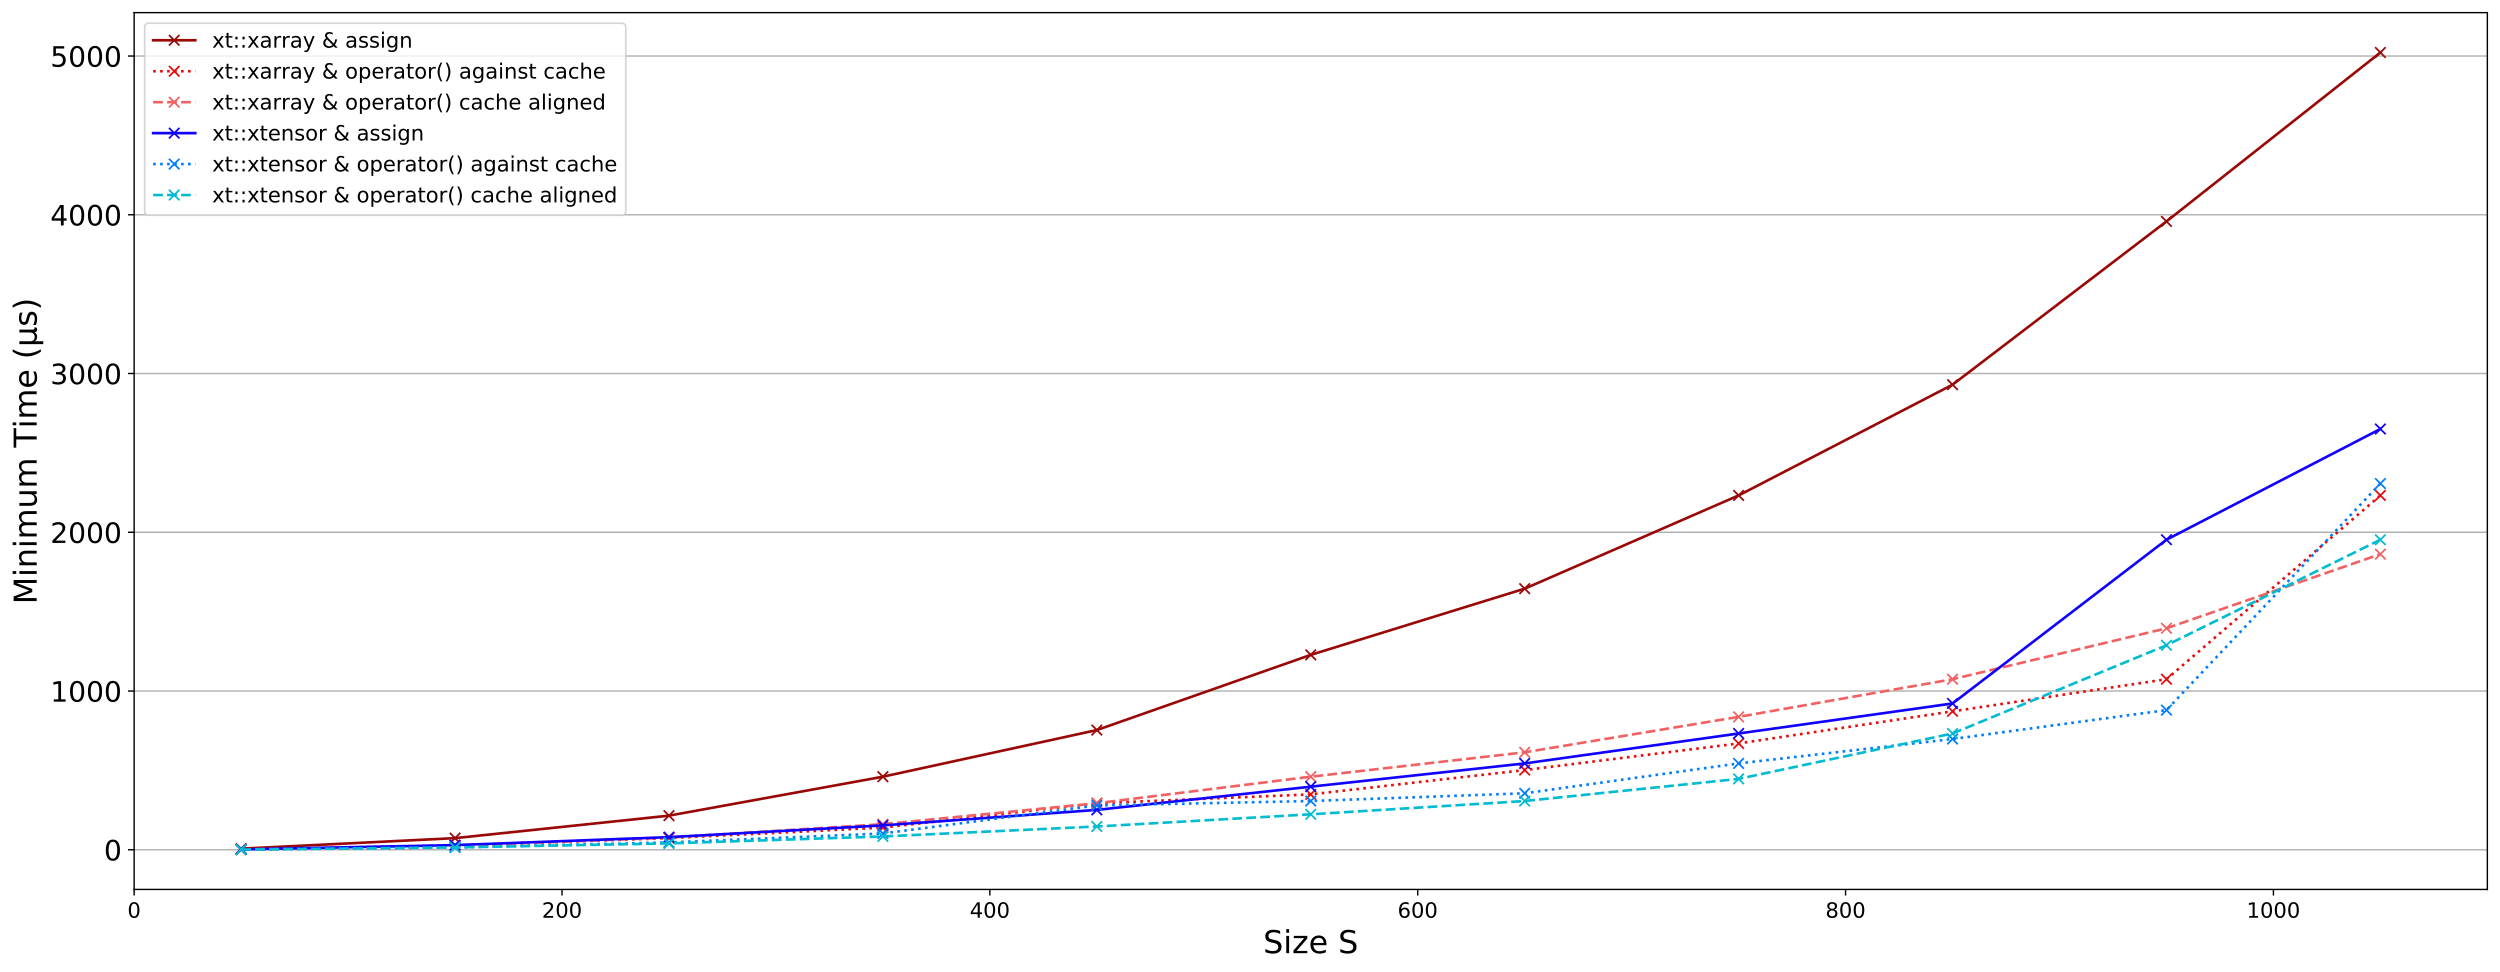 <?xml version="1.0" encoding="utf-8" standalone="no"?>
<!DOCTYPE svg PUBLIC "-//W3C//DTD SVG 1.1//EN"
  "http://www.w3.org/Graphics/SVG/1.1/DTD/svg11.dtd">
<!-- Created with matplotlib (https://matplotlib.org/) -->
<svg height="553.394pt" version="1.1" viewBox="0 0 1422.741 553.394" width="1422.741pt" xmlns="http://www.w3.org/2000/svg" xmlns:xlink="http://www.w3.org/1999/xlink">
 <defs>
  <style type="text/css">
*{stroke-linecap:butt;stroke-linejoin:round;}
  </style>
 </defs>
 <g id="figure_1">
  <g id="patch_1">
   <path d="M 0 553.394 
L 1422.741 553.394 
L 1422.741 0 
L 0 0 
z
" style="fill:#ffffff;"/>
  </g>
  <g id="axes_1">
   <g id="patch_2">
    <path d="M 76.341 506.16 
L 1415.541 506.16 
L 1415.541 7.2 
L 76.341 7.2 
z
" style="fill:#ffffff;"/>
   </g>
   <g id="matplotlib.axis_1">
    <g id="xtick_1">
     <g id="line2d_1">
      <defs>
       <path d="M 0 0 
L 0 3.5 
" id="m217cb6f2c0" style="stroke:#000000;stroke-width:0.8;"/>
      </defs>
      <g>
       <use style="stroke:#000000;stroke-width:0.8;" x="76.341" xlink:href="#m217cb6f2c0" y="506.16"/>
      </g>
     </g>
     <g id="text_1">
      <!-- 0 -->
      <defs>
       <path d="M 31.781 66.406 
Q 24.172 66.406 20.328 58.906 
Q 16.5 51.422 16.5 36.375 
Q 16.5 21.391 20.328 13.891 
Q 24.172 6.391 31.781 6.391 
Q 39.453 6.391 43.281 13.891 
Q 47.125 21.391 47.125 36.375 
Q 47.125 51.422 43.281 58.906 
Q 39.453 66.406 31.781 66.406 
z
M 31.781 74.219 
Q 44.047 74.219 50.516 64.516 
Q 56.984 54.828 56.984 36.375 
Q 56.984 17.969 50.516 8.266 
Q 44.047 -1.422 31.781 -1.422 
Q 19.531 -1.422 13.062 8.266 
Q 6.594 17.969 6.594 36.375 
Q 6.594 54.828 13.062 64.516 
Q 19.531 74.219 31.781 74.219 
z
" id="DejaVuSans-48"/>
      </defs>
      <g transform="translate(72.523 522.278)scale(0.12 -0.12)">
       <use xlink:href="#DejaVuSans-48"/>
      </g>
     </g>
    </g>
    <g id="xtick_2">
     <g id="line2d_2">
      <g>
       <use style="stroke:#000000;stroke-width:0.8;" x="319.832" xlink:href="#m217cb6f2c0" y="506.16"/>
      </g>
     </g>
     <g id="text_2">
      <!-- 200 -->
      <defs>
       <path d="M 19.188 8.297 
L 53.609 8.297 
L 53.609 0 
L 7.328 0 
L 7.328 8.297 
Q 12.938 14.109 22.625 23.891 
Q 32.328 33.688 34.812 36.531 
Q 39.547 41.844 41.422 45.531 
Q 43.312 49.219 43.312 52.781 
Q 43.312 58.594 39.234 62.25 
Q 35.156 65.922 28.609 65.922 
Q 23.969 65.922 18.812 64.312 
Q 13.672 62.703 7.812 59.422 
L 7.812 69.391 
Q 13.766 71.781 18.938 73 
Q 24.125 74.219 28.422 74.219 
Q 39.75 74.219 46.484 68.547 
Q 53.219 62.891 53.219 53.422 
Q 53.219 48.922 51.531 44.891 
Q 49.859 40.875 45.406 35.406 
Q 44.188 33.984 37.641 27.219 
Q 31.109 20.453 19.188 8.297 
z
" id="DejaVuSans-50"/>
      </defs>
      <g transform="translate(308.379 522.278)scale(0.12 -0.12)">
       <use xlink:href="#DejaVuSans-50"/>
       <use x="63.623" xlink:href="#DejaVuSans-48"/>
       <use x="127.246" xlink:href="#DejaVuSans-48"/>
      </g>
     </g>
    </g>
    <g id="xtick_3">
     <g id="line2d_3">
      <g>
       <use style="stroke:#000000;stroke-width:0.8;" x="563.322" xlink:href="#m217cb6f2c0" y="506.16"/>
      </g>
     </g>
     <g id="text_3">
      <!-- 400 -->
      <defs>
       <path d="M 37.797 64.312 
L 12.891 25.391 
L 37.797 25.391 
z
M 35.203 72.906 
L 47.609 72.906 
L 47.609 25.391 
L 58.016 25.391 
L 58.016 17.188 
L 47.609 17.188 
L 47.609 0 
L 37.797 0 
L 37.797 17.188 
L 4.891 17.188 
L 4.891 26.703 
z
" id="DejaVuSans-52"/>
      </defs>
      <g transform="translate(551.87 522.278)scale(0.12 -0.12)">
       <use xlink:href="#DejaVuSans-52"/>
       <use x="63.623" xlink:href="#DejaVuSans-48"/>
       <use x="127.246" xlink:href="#DejaVuSans-48"/>
      </g>
     </g>
    </g>
    <g id="xtick_4">
     <g id="line2d_4">
      <g>
       <use style="stroke:#000000;stroke-width:0.8;" x="806.813" xlink:href="#m217cb6f2c0" y="506.16"/>
      </g>
     </g>
     <g id="text_4">
      <!-- 600 -->
      <defs>
       <path d="M 33.016 40.375 
Q 26.375 40.375 22.484 35.828 
Q 18.609 31.297 18.609 23.391 
Q 18.609 15.531 22.484 10.953 
Q 26.375 6.391 33.016 6.391 
Q 39.656 6.391 43.531 10.953 
Q 47.406 15.531 47.406 23.391 
Q 47.406 31.297 43.531 35.828 
Q 39.656 40.375 33.016 40.375 
z
M 52.594 71.297 
L 52.594 62.312 
Q 48.875 64.062 45.094 64.984 
Q 41.312 65.922 37.594 65.922 
Q 27.828 65.922 22.672 59.328 
Q 17.531 52.734 16.797 39.406 
Q 19.672 43.656 24.016 45.922 
Q 28.375 48.188 33.594 48.188 
Q 44.578 48.188 50.953 41.516 
Q 57.328 34.859 57.328 23.391 
Q 57.328 12.156 50.688 5.359 
Q 44.047 -1.422 33.016 -1.422 
Q 20.359 -1.422 13.672 8.266 
Q 6.984 17.969 6.984 36.375 
Q 6.984 53.656 15.188 63.938 
Q 23.391 74.219 37.203 74.219 
Q 40.922 74.219 44.703 73.484 
Q 48.484 72.75 52.594 71.297 
z
" id="DejaVuSans-54"/>
      </defs>
      <g transform="translate(795.361 522.278)scale(0.12 -0.12)">
       <use xlink:href="#DejaVuSans-54"/>
       <use x="63.623" xlink:href="#DejaVuSans-48"/>
       <use x="127.246" xlink:href="#DejaVuSans-48"/>
      </g>
     </g>
    </g>
    <g id="xtick_5">
     <g id="line2d_5">
      <g>
       <use style="stroke:#000000;stroke-width:0.8;" x="1050.304" xlink:href="#m217cb6f2c0" y="506.16"/>
      </g>
     </g>
     <g id="text_5">
      <!-- 800 -->
      <defs>
       <path d="M 31.781 34.625 
Q 24.75 34.625 20.719 30.859 
Q 16.703 27.094 16.703 20.516 
Q 16.703 13.922 20.719 10.156 
Q 24.75 6.391 31.781 6.391 
Q 38.812 6.391 42.859 10.172 
Q 46.922 13.969 46.922 20.516 
Q 46.922 27.094 42.891 30.859 
Q 38.875 34.625 31.781 34.625 
z
M 21.922 38.812 
Q 15.578 40.375 12.031 44.719 
Q 8.5 49.078 8.5 55.328 
Q 8.5 64.062 14.719 69.141 
Q 20.953 74.219 31.781 74.219 
Q 42.672 74.219 48.875 69.141 
Q 55.078 64.062 55.078 55.328 
Q 55.078 49.078 51.531 44.719 
Q 48 40.375 41.703 38.812 
Q 48.828 37.156 52.797 32.312 
Q 56.781 27.484 56.781 20.516 
Q 56.781 9.906 50.312 4.234 
Q 43.844 -1.422 31.781 -1.422 
Q 19.734 -1.422 13.25 4.234 
Q 6.781 9.906 6.781 20.516 
Q 6.781 27.484 10.781 32.312 
Q 14.797 37.156 21.922 38.812 
z
M 18.312 54.391 
Q 18.312 48.734 21.844 45.562 
Q 25.391 42.391 31.781 42.391 
Q 38.141 42.391 41.719 45.562 
Q 45.312 48.734 45.312 54.391 
Q 45.312 60.062 41.719 63.234 
Q 38.141 66.406 31.781 66.406 
Q 25.391 66.406 21.844 63.234 
Q 18.312 60.062 18.312 54.391 
z
" id="DejaVuSans-56"/>
      </defs>
      <g transform="translate(1038.852 522.278)scale(0.12 -0.12)">
       <use xlink:href="#DejaVuSans-56"/>
       <use x="63.623" xlink:href="#DejaVuSans-48"/>
       <use x="127.246" xlink:href="#DejaVuSans-48"/>
      </g>
     </g>
    </g>
    <g id="xtick_6">
     <g id="line2d_6">
      <g>
       <use style="stroke:#000000;stroke-width:0.8;" x="1293.795" xlink:href="#m217cb6f2c0" y="506.16"/>
      </g>
     </g>
     <g id="text_6">
      <!-- 1000 -->
      <defs>
       <path d="M 12.406 8.297 
L 28.516 8.297 
L 28.516 63.922 
L 10.984 60.406 
L 10.984 69.391 
L 28.422 72.906 
L 38.281 72.906 
L 38.281 8.297 
L 54.391 8.297 
L 54.391 0 
L 12.406 0 
z
" id="DejaVuSans-49"/>
      </defs>
      <g transform="translate(1278.525 522.278)scale(0.12 -0.12)">
       <use xlink:href="#DejaVuSans-49"/>
       <use x="63.623" xlink:href="#DejaVuSans-48"/>
       <use x="127.246" xlink:href="#DejaVuSans-48"/>
       <use x="190.869" xlink:href="#DejaVuSans-48"/>
      </g>
     </g>
    </g>
    <g id="text_7">
     <!-- Size S -->
     <defs>
      <path d="M 53.516 70.516 
L 53.516 60.891 
Q 47.906 63.578 42.922 64.891 
Q 37.938 66.219 33.297 66.219 
Q 25.25 66.219 20.875 63.094 
Q 16.5 59.969 16.5 54.203 
Q 16.5 49.359 19.406 46.891 
Q 22.312 44.438 30.422 42.922 
L 36.375 41.703 
Q 47.406 39.594 52.656 34.297 
Q 57.906 29 57.906 20.125 
Q 57.906 9.516 50.797 4.047 
Q 43.703 -1.422 29.984 -1.422 
Q 24.812 -1.422 18.969 -0.25 
Q 13.141 0.922 6.891 3.219 
L 6.891 13.375 
Q 12.891 10.016 18.656 8.297 
Q 24.422 6.594 29.984 6.594 
Q 38.422 6.594 43.016 9.906 
Q 47.609 13.234 47.609 19.391 
Q 47.609 24.75 44.312 27.781 
Q 41.016 30.812 33.5 32.328 
L 27.484 33.5 
Q 16.453 35.688 11.516 40.375 
Q 6.594 45.062 6.594 53.422 
Q 6.594 63.094 13.406 68.656 
Q 20.219 74.219 32.172 74.219 
Q 37.312 74.219 42.625 73.281 
Q 47.953 72.359 53.516 70.516 
z
" id="DejaVuSans-83"/>
      <path d="M 9.422 54.688 
L 18.406 54.688 
L 18.406 0 
L 9.422 0 
z
M 9.422 75.984 
L 18.406 75.984 
L 18.406 64.594 
L 9.422 64.594 
z
" id="DejaVuSans-105"/>
      <path d="M 5.516 54.688 
L 48.188 54.688 
L 48.188 46.484 
L 14.406 7.172 
L 48.188 7.172 
L 48.188 0 
L 4.297 0 
L 4.297 8.203 
L 38.094 47.516 
L 5.516 47.516 
z
" id="DejaVuSans-122"/>
      <path d="M 56.203 29.594 
L 56.203 25.203 
L 14.891 25.203 
Q 15.484 15.922 20.484 11.062 
Q 25.484 6.203 34.422 6.203 
Q 39.594 6.203 44.453 7.469 
Q 49.312 8.734 54.109 11.281 
L 54.109 2.781 
Q 49.266 0.734 44.188 -0.344 
Q 39.109 -1.422 33.891 -1.422 
Q 20.797 -1.422 13.156 6.188 
Q 5.516 13.812 5.516 26.812 
Q 5.516 40.234 12.766 48.109 
Q 20.016 56 32.328 56 
Q 43.359 56 49.781 48.891 
Q 56.203 41.797 56.203 29.594 
z
M 47.219 32.234 
Q 47.125 39.594 43.094 43.984 
Q 39.062 48.391 32.422 48.391 
Q 24.906 48.391 20.391 44.141 
Q 15.875 39.891 15.188 32.172 
z
" id="DejaVuSans-101"/>
      <path id="DejaVuSans-32"/>
     </defs>
     <g transform="translate(718.891 542.451)scale(0.18 -0.18)">
      <use xlink:href="#DejaVuSans-83"/>
      <use x="63.477" xlink:href="#DejaVuSans-105"/>
      <use x="91.26" xlink:href="#DejaVuSans-122"/>
      <use x="143.75" xlink:href="#DejaVuSans-101"/>
      <use x="205.273" xlink:href="#DejaVuSans-32"/>
      <use x="237.061" xlink:href="#DejaVuSans-83"/>
     </g>
    </g>
   </g>
   <g id="matplotlib.axis_2">
    <g id="ytick_1">
     <g id="line2d_7">
      <path clip-path="url(#p92a62f1847)" d="M 76.341 483.588 
L 1415.541 483.588 
" style="fill:none;stroke:#b0b0b0;stroke-linecap:square;stroke-width:0.8;"/>
     </g>
     <g id="line2d_8">
      <defs>
       <path d="M 0 0 
L -3.5 0 
" id="m92a2452e57" style="stroke:#000000;stroke-width:0.8;"/>
      </defs>
      <g>
       <use style="stroke:#000000;stroke-width:0.8;" x="76.341" xlink:href="#m92a2452e57" y="483.588"/>
      </g>
     </g>
     <g id="text_8">
      <!-- 0 -->
      <g transform="translate(59.161 489.667)scale(0.16 -0.16)">
       <use xlink:href="#DejaVuSans-48"/>
      </g>
     </g>
    </g>
    <g id="ytick_2">
     <g id="line2d_9">
      <path clip-path="url(#p92a62f1847)" d="M 76.341 393.25 
L 1415.541 393.25 
" style="fill:none;stroke:#b0b0b0;stroke-linecap:square;stroke-width:0.8;"/>
     </g>
     <g id="line2d_10">
      <g>
       <use style="stroke:#000000;stroke-width:0.8;" x="76.341" xlink:href="#m92a2452e57" y="393.25"/>
      </g>
     </g>
     <g id="text_9">
      <!-- 1000 -->
      <g transform="translate(28.621 399.328)scale(0.16 -0.16)">
       <use xlink:href="#DejaVuSans-49"/>
       <use x="63.623" xlink:href="#DejaVuSans-48"/>
       <use x="127.246" xlink:href="#DejaVuSans-48"/>
       <use x="190.869" xlink:href="#DejaVuSans-48"/>
      </g>
     </g>
    </g>
    <g id="ytick_3">
     <g id="line2d_11">
      <path clip-path="url(#p92a62f1847)" d="M 76.341 302.911 
L 1415.541 302.911 
" style="fill:none;stroke:#b0b0b0;stroke-linecap:square;stroke-width:0.8;"/>
     </g>
     <g id="line2d_12">
      <g>
       <use style="stroke:#000000;stroke-width:0.8;" x="76.341" xlink:href="#m92a2452e57" y="302.911"/>
      </g>
     </g>
     <g id="text_10">
      <!-- 2000 -->
      <g transform="translate(28.621 308.99)scale(0.16 -0.16)">
       <use xlink:href="#DejaVuSans-50"/>
       <use x="63.623" xlink:href="#DejaVuSans-48"/>
       <use x="127.246" xlink:href="#DejaVuSans-48"/>
       <use x="190.869" xlink:href="#DejaVuSans-48"/>
      </g>
     </g>
    </g>
    <g id="ytick_4">
     <g id="line2d_13">
      <path clip-path="url(#p92a62f1847)" d="M 76.341 212.573 
L 1415.541 212.573 
" style="fill:none;stroke:#b0b0b0;stroke-linecap:square;stroke-width:0.8;"/>
     </g>
     <g id="line2d_14">
      <g>
       <use style="stroke:#000000;stroke-width:0.8;" x="76.341" xlink:href="#m92a2452e57" y="212.573"/>
      </g>
     </g>
     <g id="text_11">
      <!-- 3000 -->
      <defs>
       <path d="M 40.578 39.312 
Q 47.656 37.797 51.625 33 
Q 55.609 28.219 55.609 21.188 
Q 55.609 10.406 48.188 4.484 
Q 40.766 -1.422 27.094 -1.422 
Q 22.516 -1.422 17.656 -0.516 
Q 12.797 0.391 7.625 2.203 
L 7.625 11.719 
Q 11.719 9.328 16.594 8.109 
Q 21.484 6.891 26.812 6.891 
Q 36.078 6.891 40.938 10.547 
Q 45.797 14.203 45.797 21.188 
Q 45.797 27.641 41.281 31.266 
Q 36.766 34.906 28.719 34.906 
L 20.219 34.906 
L 20.219 43.016 
L 29.109 43.016 
Q 36.375 43.016 40.234 45.922 
Q 44.094 48.828 44.094 54.297 
Q 44.094 59.906 40.109 62.906 
Q 36.141 65.922 28.719 65.922 
Q 24.656 65.922 20.016 65.031 
Q 15.375 64.156 9.812 62.312 
L 9.812 71.094 
Q 15.438 72.656 20.344 73.438 
Q 25.25 74.219 29.594 74.219 
Q 40.828 74.219 47.359 69.109 
Q 53.906 64.016 53.906 55.328 
Q 53.906 49.266 50.438 45.094 
Q 46.969 40.922 40.578 39.312 
z
" id="DejaVuSans-51"/>
      </defs>
      <g transform="translate(28.621 218.652)scale(0.16 -0.16)">
       <use xlink:href="#DejaVuSans-51"/>
       <use x="63.623" xlink:href="#DejaVuSans-48"/>
       <use x="127.246" xlink:href="#DejaVuSans-48"/>
       <use x="190.869" xlink:href="#DejaVuSans-48"/>
      </g>
     </g>
    </g>
    <g id="ytick_5">
     <g id="line2d_15">
      <path clip-path="url(#p92a62f1847)" d="M 76.341 122.235 
L 1415.541 122.235 
" style="fill:none;stroke:#b0b0b0;stroke-linecap:square;stroke-width:0.8;"/>
     </g>
     <g id="line2d_16">
      <g>
       <use style="stroke:#000000;stroke-width:0.8;" x="76.341" xlink:href="#m92a2452e57" y="122.235"/>
      </g>
     </g>
     <g id="text_12">
      <!-- 4000 -->
      <g transform="translate(28.621 128.313)scale(0.16 -0.16)">
       <use xlink:href="#DejaVuSans-52"/>
       <use x="63.623" xlink:href="#DejaVuSans-48"/>
       <use x="127.246" xlink:href="#DejaVuSans-48"/>
       <use x="190.869" xlink:href="#DejaVuSans-48"/>
      </g>
     </g>
    </g>
    <g id="ytick_6">
     <g id="line2d_17">
      <path clip-path="url(#p92a62f1847)" d="M 76.341 31.896 
L 1415.541 31.896 
" style="fill:none;stroke:#b0b0b0;stroke-linecap:square;stroke-width:0.8;"/>
     </g>
     <g id="line2d_18">
      <g>
       <use style="stroke:#000000;stroke-width:0.8;" x="76.341" xlink:href="#m92a2452e57" y="31.896"/>
      </g>
     </g>
     <g id="text_13">
      <!-- 5000 -->
      <defs>
       <path d="M 10.797 72.906 
L 49.516 72.906 
L 49.516 64.594 
L 19.828 64.594 
L 19.828 46.734 
Q 21.969 47.469 24.109 47.828 
Q 26.266 48.188 28.422 48.188 
Q 40.625 48.188 47.75 41.5 
Q 54.891 34.812 54.891 23.391 
Q 54.891 11.625 47.562 5.094 
Q 40.234 -1.422 26.906 -1.422 
Q 22.312 -1.422 17.547 -0.641 
Q 12.797 0.141 7.719 1.703 
L 7.719 11.625 
Q 12.109 9.234 16.797 8.062 
Q 21.484 6.891 26.703 6.891 
Q 35.156 6.891 40.078 11.328 
Q 45.016 15.766 45.016 23.391 
Q 45.016 31 40.078 35.438 
Q 35.156 39.891 26.703 39.891 
Q 22.75 39.891 18.812 39.016 
Q 14.891 38.141 10.797 36.281 
z
" id="DejaVuSans-53"/>
      </defs>
      <g transform="translate(28.621 37.975)scale(0.16 -0.16)">
       <use xlink:href="#DejaVuSans-53"/>
       <use x="63.623" xlink:href="#DejaVuSans-48"/>
       <use x="127.246" xlink:href="#DejaVuSans-48"/>
       <use x="190.869" xlink:href="#DejaVuSans-48"/>
      </g>
     </g>
    </g>
    <g id="text_14">
     <!-- Minimum Time (μs) -->
     <defs>
      <path d="M 9.812 72.906 
L 24.516 72.906 
L 43.109 23.297 
L 61.812 72.906 
L 76.516 72.906 
L 76.516 0 
L 66.891 0 
L 66.891 64.016 
L 48.094 14.016 
L 38.188 14.016 
L 19.391 64.016 
L 19.391 0 
L 9.812 0 
z
" id="DejaVuSans-77"/>
      <path d="M 54.891 33.016 
L 54.891 0 
L 45.906 0 
L 45.906 32.719 
Q 45.906 40.484 42.875 44.328 
Q 39.844 48.188 33.797 48.188 
Q 26.516 48.188 22.312 43.547 
Q 18.109 38.922 18.109 30.906 
L 18.109 0 
L 9.078 0 
L 9.078 54.688 
L 18.109 54.688 
L 18.109 46.188 
Q 21.344 51.125 25.703 53.562 
Q 30.078 56 35.797 56 
Q 45.219 56 50.047 50.172 
Q 54.891 44.344 54.891 33.016 
z
" id="DejaVuSans-110"/>
      <path d="M 52 44.188 
Q 55.375 50.25 60.062 53.125 
Q 64.75 56 71.094 56 
Q 79.641 56 84.281 50.016 
Q 88.922 44.047 88.922 33.016 
L 88.922 0 
L 79.891 0 
L 79.891 32.719 
Q 79.891 40.578 77.094 44.375 
Q 74.312 48.188 68.609 48.188 
Q 61.625 48.188 57.562 43.547 
Q 53.516 38.922 53.516 30.906 
L 53.516 0 
L 44.484 0 
L 44.484 32.719 
Q 44.484 40.625 41.703 44.406 
Q 38.922 48.188 33.109 48.188 
Q 26.219 48.188 22.156 43.531 
Q 18.109 38.875 18.109 30.906 
L 18.109 0 
L 9.078 0 
L 9.078 54.688 
L 18.109 54.688 
L 18.109 46.188 
Q 21.188 51.219 25.484 53.609 
Q 29.781 56 35.688 56 
Q 41.656 56 45.828 52.969 
Q 50 49.953 52 44.188 
z
" id="DejaVuSans-109"/>
      <path d="M 8.5 21.578 
L 8.5 54.688 
L 17.484 54.688 
L 17.484 21.922 
Q 17.484 14.156 20.5 10.266 
Q 23.531 6.391 29.594 6.391 
Q 36.859 6.391 41.078 11.031 
Q 45.312 15.672 45.312 23.688 
L 45.312 54.688 
L 54.297 54.688 
L 54.297 0 
L 45.312 0 
L 45.312 8.406 
Q 42.047 3.422 37.719 1 
Q 33.406 -1.422 27.688 -1.422 
Q 18.266 -1.422 13.375 4.438 
Q 8.5 10.297 8.5 21.578 
z
M 31.109 56 
z
" id="DejaVuSans-117"/>
      <path d="M -0.297 72.906 
L 61.375 72.906 
L 61.375 64.594 
L 35.5 64.594 
L 35.5 0 
L 25.594 0 
L 25.594 64.594 
L -0.297 64.594 
z
" id="DejaVuSans-84"/>
      <path d="M 31 75.875 
Q 24.469 64.656 21.281 53.656 
Q 18.109 42.672 18.109 31.391 
Q 18.109 20.125 21.312 9.062 
Q 24.516 -2 31 -13.188 
L 23.188 -13.188 
Q 15.875 -1.703 12.234 9.375 
Q 8.594 20.453 8.594 31.391 
Q 8.594 42.281 12.203 53.312 
Q 15.828 64.359 23.188 75.875 
z
" id="DejaVuSans-40"/>
      <path d="M 8.5 -20.797 
L 8.5 54.688 
L 17.484 54.688 
L 17.484 20.703 
Q 17.484 13.625 20.844 10 
Q 24.219 6.391 30.812 6.391 
Q 38.031 6.391 41.672 10.484 
Q 45.312 14.594 45.312 22.797 
L 45.312 54.688 
L 54.297 54.688 
L 54.297 12.594 
Q 54.297 9.672 55.141 8.281 
Q 56 6.891 57.812 6.891 
Q 58.25 6.891 59.031 7.156 
Q 59.812 7.422 61.188 8.016 
L 61.188 0.781 
Q 59.188 -0.344 57.391 -0.875 
Q 55.609 -1.422 53.906 -1.422 
Q 50.531 -1.422 48.531 0.484 
Q 46.531 2.391 45.797 6.297 
Q 43.359 2.438 39.812 0.5 
Q 36.281 -1.422 31.5 -1.422 
Q 26.516 -1.422 23.016 0.484 
Q 19.531 2.391 17.484 6.203 
L 17.484 -20.797 
z
" id="DejaVuSans-956"/>
      <path d="M 44.281 53.078 
L 44.281 44.578 
Q 40.484 46.531 36.375 47.5 
Q 32.281 48.484 27.875 48.484 
Q 21.188 48.484 17.844 46.438 
Q 14.5 44.391 14.5 40.281 
Q 14.5 37.156 16.891 35.375 
Q 19.281 33.594 26.516 31.984 
L 29.594 31.297 
Q 39.156 29.25 43.188 25.516 
Q 47.219 21.781 47.219 15.094 
Q 47.219 7.469 41.188 3.016 
Q 35.156 -1.422 24.609 -1.422 
Q 20.219 -1.422 15.453 -0.562 
Q 10.688 0.297 5.422 2 
L 5.422 11.281 
Q 10.406 8.688 15.234 7.391 
Q 20.062 6.109 24.812 6.109 
Q 31.156 6.109 34.562 8.281 
Q 37.984 10.453 37.984 14.406 
Q 37.984 18.062 35.516 20.016 
Q 33.062 21.969 24.703 23.781 
L 21.578 24.516 
Q 13.234 26.266 9.516 29.906 
Q 5.812 33.547 5.812 39.891 
Q 5.812 47.609 11.281 51.797 
Q 16.75 56 26.812 56 
Q 31.781 56 36.172 55.266 
Q 40.578 54.547 44.281 53.078 
z
" id="DejaVuSans-115"/>
      <path d="M 8.016 75.875 
L 15.828 75.875 
Q 23.141 64.359 26.781 53.312 
Q 30.422 42.281 30.422 31.391 
Q 30.422 20.453 26.781 9.375 
Q 23.141 -1.703 15.828 -13.188 
L 8.016 -13.188 
Q 14.5 -2 17.703 9.062 
Q 20.906 20.125 20.906 31.391 
Q 20.906 42.672 17.703 53.656 
Q 14.5 64.656 8.016 75.875 
z
" id="DejaVuSans-41"/>
     </defs>
     <g transform="translate(20.877 343.842)rotate(-90)scale(0.18 -0.18)">
      <use xlink:href="#DejaVuSans-77"/>
      <use x="86.279" xlink:href="#DejaVuSans-105"/>
      <use x="114.062" xlink:href="#DejaVuSans-110"/>
      <use x="177.441" xlink:href="#DejaVuSans-105"/>
      <use x="205.225" xlink:href="#DejaVuSans-109"/>
      <use x="302.637" xlink:href="#DejaVuSans-117"/>
      <use x="366.016" xlink:href="#DejaVuSans-109"/>
      <use x="463.428" xlink:href="#DejaVuSans-32"/>
      <use x="495.215" xlink:href="#DejaVuSans-84"/>
      <use x="556.252" xlink:href="#DejaVuSans-105"/>
      <use x="584.035" xlink:href="#DejaVuSans-109"/>
      <use x="681.447" xlink:href="#DejaVuSans-101"/>
      <use x="742.971" xlink:href="#DejaVuSans-32"/>
      <use x="774.758" xlink:href="#DejaVuSans-40"/>
      <use x="813.771" xlink:href="#DejaVuSans-956"/>
      <use x="877.395" xlink:href="#DejaVuSans-115"/>
      <use x="929.494" xlink:href="#DejaVuSans-41"/>
     </g>
    </g>
   </g>
   <g id="line2d_19">
    <path clip-path="url(#p92a62f1847)" d="M 137.213 482.958 
L 258.959 476.971 
L 380.704 464.179 
L 502.45 442.016 
L 624.195 415.471 
L 745.941 372.681 
L 867.686 335.005 
L 989.432 281.94 
L 1111.177 218.925 
L 1232.922 125.999 
L 1354.668 29.88 
" style="fill:none;stroke:#9a0707;stroke-linecap:square;stroke-width:1.5;"/>
    <defs>
     <path d="M -3 3 
L 3 -3 
M -3 -3 
L 3 3 
" id="me951173340" style="stroke:#9a0707;"/>
    </defs>
    <g clip-path="url(#p92a62f1847)">
     <use style="fill:#9a0707;stroke:#9a0707;" x="137.213" xlink:href="#me951173340" y="482.958"/>
     <use style="fill:#9a0707;stroke:#9a0707;" x="258.959" xlink:href="#me951173340" y="476.971"/>
     <use style="fill:#9a0707;stroke:#9a0707;" x="380.704" xlink:href="#me951173340" y="464.179"/>
     <use style="fill:#9a0707;stroke:#9a0707;" x="502.45" xlink:href="#me951173340" y="442.016"/>
     <use style="fill:#9a0707;stroke:#9a0707;" x="624.195" xlink:href="#me951173340" y="415.471"/>
     <use style="fill:#9a0707;stroke:#9a0707;" x="745.941" xlink:href="#me951173340" y="372.681"/>
     <use style="fill:#9a0707;stroke:#9a0707;" x="867.686" xlink:href="#me951173340" y="335.005"/>
     <use style="fill:#9a0707;stroke:#9a0707;" x="989.432" xlink:href="#me951173340" y="281.94"/>
     <use style="fill:#9a0707;stroke:#9a0707;" x="1111.177" xlink:href="#me951173340" y="218.925"/>
     <use style="fill:#9a0707;stroke:#9a0707;" x="1232.922" xlink:href="#me951173340" y="125.999"/>
     <use style="fill:#9a0707;stroke:#9a0707;" x="1354.668" xlink:href="#me951173340" y="29.88"/>
    </g>
   </g>
   <g id="line2d_20">
    <path clip-path="url(#p92a62f1847)" d="M 137.213 483.389 
L 258.959 481.193 
L 380.704 476.971 
L 502.45 470.985 
L 624.195 457.121 
L 745.941 452.08 
L 867.686 438.237 
L 989.432 423.093 
L 1111.177 404.819 
L 1232.922 386.545 
L 1354.668 281.94 
" style="fill:none;stroke:#ea0909;stroke-dasharray:1.5,2.475;stroke-dashoffset:0;stroke-width:1.5;"/>
    <defs>
     <path d="M -3 3 
L 3 -3 
M -3 -3 
L 3 3 
" id="m3655c79f46" style="stroke:#ea0909;"/>
    </defs>
    <g clip-path="url(#p92a62f1847)">
     <use style="fill:#ea0909;stroke:#ea0909;" x="137.213" xlink:href="#m3655c79f46" y="483.389"/>
     <use style="fill:#ea0909;stroke:#ea0909;" x="258.959" xlink:href="#m3655c79f46" y="481.193"/>
     <use style="fill:#ea0909;stroke:#ea0909;" x="380.704" xlink:href="#m3655c79f46" y="476.971"/>
     <use style="fill:#ea0909;stroke:#ea0909;" x="502.45" xlink:href="#m3655c79f46" y="470.985"/>
     <use style="fill:#ea0909;stroke:#ea0909;" x="624.195" xlink:href="#m3655c79f46" y="457.121"/>
     <use style="fill:#ea0909;stroke:#ea0909;" x="745.941" xlink:href="#m3655c79f46" y="452.08"/>
     <use style="fill:#ea0909;stroke:#ea0909;" x="867.686" xlink:href="#m3655c79f46" y="438.237"/>
     <use style="fill:#ea0909;stroke:#ea0909;" x="989.432" xlink:href="#m3655c79f46" y="423.093"/>
     <use style="fill:#ea0909;stroke:#ea0909;" x="1111.177" xlink:href="#m3655c79f46" y="404.819"/>
     <use style="fill:#ea0909;stroke:#ea0909;" x="1232.922" xlink:href="#m3655c79f46" y="386.545"/>
     <use style="fill:#ea0909;stroke:#ea0909;" x="1354.668" xlink:href="#m3655c79f46" y="281.94"/>
    </g>
   </g>
   <g id="line2d_21">
    <path clip-path="url(#p92a62f1847)" d="M 137.213 483.402 
L 258.959 481.329 
L 380.704 476.656 
L 502.45 469.029 
L 624.195 457.121 
L 745.941 442.016 
L 867.686 428.135 
L 989.432 407.97 
L 1111.177 386.545 
L 1232.922 357.558 
L 1354.668 315.374 
" style="fill:none;stroke:#f26161;stroke-dasharray:5.55,2.4;stroke-dashoffset:0;stroke-width:1.5;"/>
    <defs>
     <path d="M -3 3 
L 3 -3 
M -3 -3 
L 3 3 
" id="m70110aaeab" style="stroke:#f26161;"/>
    </defs>
    <g clip-path="url(#p92a62f1847)">
     <use style="fill:#f26161;stroke:#f26161;" x="137.213" xlink:href="#m70110aaeab" y="483.402"/>
     <use style="fill:#f26161;stroke:#f26161;" x="258.959" xlink:href="#m70110aaeab" y="481.329"/>
     <use style="fill:#f26161;stroke:#f26161;" x="380.704" xlink:href="#m70110aaeab" y="476.656"/>
     <use style="fill:#f26161;stroke:#f26161;" x="502.45" xlink:href="#m70110aaeab" y="469.029"/>
     <use style="fill:#f26161;stroke:#f26161;" x="624.195" xlink:href="#m70110aaeab" y="457.121"/>
     <use style="fill:#f26161;stroke:#f26161;" x="745.941" xlink:href="#m70110aaeab" y="442.016"/>
     <use style="fill:#f26161;stroke:#f26161;" x="867.686" xlink:href="#m70110aaeab" y="428.135"/>
     <use style="fill:#f26161;stroke:#f26161;" x="989.432" xlink:href="#m70110aaeab" y="407.97"/>
     <use style="fill:#f26161;stroke:#f26161;" x="1111.177" xlink:href="#m70110aaeab" y="386.545"/>
     <use style="fill:#f26161;stroke:#f26161;" x="1232.922" xlink:href="#m70110aaeab" y="357.558"/>
     <use style="fill:#f26161;stroke:#f26161;" x="1354.668" xlink:href="#m70110aaeab" y="315.374"/>
    </g>
   </g>
   <g id="line2d_22">
    <path clip-path="url(#p92a62f1847)" d="M 137.213 483.376 
L 258.959 480.941 
L 380.704 476.403 
L 502.45 469.724 
L 624.195 460.902 
L 745.941 447.685 
L 867.686 434.458 
L 989.432 417.422 
L 1111.177 400.334 
L 1232.922 307.146 
L 1354.668 244.131 
" style="fill:none;stroke:#1000ff;stroke-linecap:square;stroke-width:1.5;"/>
    <defs>
     <path d="M -3 3 
L 3 -3 
M -3 -3 
L 3 3 
" id="m539a937f48" style="stroke:#1000ff;"/>
    </defs>
    <g clip-path="url(#p92a62f1847)">
     <use style="fill:#1000ff;stroke:#1000ff;" x="137.213" xlink:href="#m539a937f48" y="483.376"/>
     <use style="fill:#1000ff;stroke:#1000ff;" x="258.959" xlink:href="#m539a937f48" y="480.941"/>
     <use style="fill:#1000ff;stroke:#1000ff;" x="380.704" xlink:href="#m539a937f48" y="476.403"/>
     <use style="fill:#1000ff;stroke:#1000ff;" x="502.45" xlink:href="#m539a937f48" y="469.724"/>
     <use style="fill:#1000ff;stroke:#1000ff;" x="624.195" xlink:href="#m539a937f48" y="460.902"/>
     <use style="fill:#1000ff;stroke:#1000ff;" x="745.941" xlink:href="#m539a937f48" y="447.685"/>
     <use style="fill:#1000ff;stroke:#1000ff;" x="867.686" xlink:href="#m539a937f48" y="434.458"/>
     <use style="fill:#1000ff;stroke:#1000ff;" x="989.432" xlink:href="#m539a937f48" y="417.422"/>
     <use style="fill:#1000ff;stroke:#1000ff;" x="1111.177" xlink:href="#m539a937f48" y="400.334"/>
     <use style="fill:#1000ff;stroke:#1000ff;" x="1232.922" xlink:href="#m539a937f48" y="307.146"/>
     <use style="fill:#1000ff;stroke:#1000ff;" x="1354.668" xlink:href="#m539a937f48" y="244.131"/>
    </g>
   </g>
   <g id="line2d_23">
    <path clip-path="url(#p92a62f1847)" d="M 137.213 483.467 
L 258.959 482.283 
L 380.704 479.429 
L 502.45 474.325 
L 624.195 458.382 
L 745.941 455.861 
L 867.686 451.464 
L 989.432 434.458 
L 1111.177 420.573 
L 1232.922 404.118 
L 1354.668 275.173 
" style="fill:none;stroke:#007dff;stroke-dasharray:1.5,2.475;stroke-dashoffset:0;stroke-width:1.5;"/>
    <defs>
     <path d="M -3 3 
L 3 -3 
M -3 -3 
L 3 3 
" id="mc359af3a75" style="stroke:#007dff;"/>
    </defs>
    <g clip-path="url(#p92a62f1847)">
     <use style="fill:#007dff;stroke:#007dff;" x="137.213" xlink:href="#mc359af3a75" y="483.467"/>
     <use style="fill:#007dff;stroke:#007dff;" x="258.959" xlink:href="#mc359af3a75" y="482.283"/>
     <use style="fill:#007dff;stroke:#007dff;" x="380.704" xlink:href="#mc359af3a75" y="479.429"/>
     <use style="fill:#007dff;stroke:#007dff;" x="502.45" xlink:href="#mc359af3a75" y="474.325"/>
     <use style="fill:#007dff;stroke:#007dff;" x="624.195" xlink:href="#mc359af3a75" y="458.382"/>
     <use style="fill:#007dff;stroke:#007dff;" x="745.941" xlink:href="#mc359af3a75" y="455.861"/>
     <use style="fill:#007dff;stroke:#007dff;" x="867.686" xlink:href="#mc359af3a75" y="451.464"/>
     <use style="fill:#007dff;stroke:#007dff;" x="989.432" xlink:href="#mc359af3a75" y="434.458"/>
     <use style="fill:#007dff;stroke:#007dff;" x="1111.177" xlink:href="#mc359af3a75" y="420.573"/>
     <use style="fill:#007dff;stroke:#007dff;" x="1232.922" xlink:href="#mc359af3a75" y="404.118"/>
     <use style="fill:#007dff;stroke:#007dff;" x="1354.668" xlink:href="#mc359af3a75" y="275.173"/>
    </g>
   </g>
   <g id="line2d_24">
    <path clip-path="url(#p92a62f1847)" d="M 137.213 483.48 
L 258.959 482.271 
L 380.704 479.996 
L 502.45 476.025 
L 624.195 470.355 
L 745.941 463.423 
L 867.686 455.861 
L 989.432 443.258 
L 1111.177 417.422 
L 1232.922 367.225 
L 1354.668 307.146 
" style="fill:none;stroke:#00bbd1;stroke-dasharray:5.55,2.4;stroke-dashoffset:0;stroke-width:1.5;"/>
    <defs>
     <path d="M -3 3 
L 3 -3 
M -3 -3 
L 3 3 
" id="m5af66d0494" style="stroke:#00bbd1;"/>
    </defs>
    <g clip-path="url(#p92a62f1847)">
     <use style="fill:#00bbd1;stroke:#00bbd1;" x="137.213" xlink:href="#m5af66d0494" y="483.48"/>
     <use style="fill:#00bbd1;stroke:#00bbd1;" x="258.959" xlink:href="#m5af66d0494" y="482.271"/>
     <use style="fill:#00bbd1;stroke:#00bbd1;" x="380.704" xlink:href="#m5af66d0494" y="479.996"/>
     <use style="fill:#00bbd1;stroke:#00bbd1;" x="502.45" xlink:href="#m5af66d0494" y="476.025"/>
     <use style="fill:#00bbd1;stroke:#00bbd1;" x="624.195" xlink:href="#m5af66d0494" y="470.355"/>
     <use style="fill:#00bbd1;stroke:#00bbd1;" x="745.941" xlink:href="#m5af66d0494" y="463.423"/>
     <use style="fill:#00bbd1;stroke:#00bbd1;" x="867.686" xlink:href="#m5af66d0494" y="455.861"/>
     <use style="fill:#00bbd1;stroke:#00bbd1;" x="989.432" xlink:href="#m5af66d0494" y="443.258"/>
     <use style="fill:#00bbd1;stroke:#00bbd1;" x="1111.177" xlink:href="#m5af66d0494" y="417.422"/>
     <use style="fill:#00bbd1;stroke:#00bbd1;" x="1232.922" xlink:href="#m5af66d0494" y="367.225"/>
     <use style="fill:#00bbd1;stroke:#00bbd1;" x="1354.668" xlink:href="#m5af66d0494" y="307.146"/>
    </g>
   </g>
   <g id="patch_3">
    <path d="M 76.341 506.16 
L 76.341 7.2 
" style="fill:none;stroke:#000000;stroke-linecap:square;stroke-linejoin:miter;stroke-width:0.8;"/>
   </g>
   <g id="patch_4">
    <path d="M 1415.541 506.16 
L 1415.541 7.2 
" style="fill:none;stroke:#000000;stroke-linecap:square;stroke-linejoin:miter;stroke-width:0.8;"/>
   </g>
   <g id="patch_5">
    <path d="M 76.341 506.16 
L 1415.541 506.16 
" style="fill:none;stroke:#000000;stroke-linecap:square;stroke-linejoin:miter;stroke-width:0.8;"/>
   </g>
   <g id="patch_6">
    <path d="M 76.341 7.2 
L 1415.541 7.2 
" style="fill:none;stroke:#000000;stroke-linecap:square;stroke-linejoin:miter;stroke-width:0.8;"/>
   </g>
   <g id="legend_1">
    <g id="patch_7">
     <path d="M 84.741 122.483 
L 353.728 122.483 
Q 356.128 122.483 356.128 120.082 
L 356.128 15.6 
Q 356.128 13.2 353.728 13.2 
L 84.741 13.2 
Q 82.341 13.2 82.341 15.6 
L 82.341 120.082 
Q 82.341 122.483 84.741 122.483 
z
" style="fill:#ffffff;opacity:0.8;stroke:#cccccc;stroke-linejoin:miter;"/>
    </g>
    <g id="line2d_25">
     <path d="M 87.141 22.918 
L 111.141 22.918 
" style="fill:none;stroke:#9a0707;stroke-linecap:square;stroke-width:1.5;"/>
    </g>
    <g id="line2d_26">
     <g>
      <use style="fill:#9a0707;stroke:#9a0707;" x="99.141" xlink:href="#me951173340" y="22.918"/>
     </g>
    </g>
    <g id="text_15">
     <!-- xt::xarray &amp; assign -->
     <defs>
      <path d="M 54.891 54.688 
L 35.109 28.078 
L 55.906 0 
L 45.312 0 
L 29.391 21.484 
L 13.484 0 
L 2.875 0 
L 24.125 28.609 
L 4.688 54.688 
L 15.281 54.688 
L 29.781 35.203 
L 44.281 54.688 
z
" id="DejaVuSans-120"/>
      <path d="M 18.312 70.219 
L 18.312 54.688 
L 36.812 54.688 
L 36.812 47.703 
L 18.312 47.703 
L 18.312 18.016 
Q 18.312 11.328 20.141 9.422 
Q 21.969 7.516 27.594 7.516 
L 36.812 7.516 
L 36.812 0 
L 27.594 0 
Q 17.188 0 13.234 3.875 
Q 9.281 7.766 9.281 18.016 
L 9.281 47.703 
L 2.688 47.703 
L 2.688 54.688 
L 9.281 54.688 
L 9.281 70.219 
z
" id="DejaVuSans-116"/>
      <path d="M 11.719 12.406 
L 22.016 12.406 
L 22.016 0 
L 11.719 0 
z
M 11.719 51.703 
L 22.016 51.703 
L 22.016 39.312 
L 11.719 39.312 
z
" id="DejaVuSans-58"/>
      <path d="M 34.281 27.484 
Q 23.391 27.484 19.188 25 
Q 14.984 22.516 14.984 16.5 
Q 14.984 11.719 18.141 8.906 
Q 21.297 6.109 26.703 6.109 
Q 34.188 6.109 38.703 11.406 
Q 43.219 16.703 43.219 25.484 
L 43.219 27.484 
z
M 52.203 31.203 
L 52.203 0 
L 43.219 0 
L 43.219 8.297 
Q 40.141 3.328 35.547 0.953 
Q 30.953 -1.422 24.312 -1.422 
Q 15.922 -1.422 10.953 3.297 
Q 6 8.016 6 15.922 
Q 6 25.141 12.172 29.828 
Q 18.359 34.516 30.609 34.516 
L 43.219 34.516 
L 43.219 35.406 
Q 43.219 41.609 39.141 45 
Q 35.062 48.391 27.688 48.391 
Q 23 48.391 18.547 47.266 
Q 14.109 46.141 10.016 43.891 
L 10.016 52.203 
Q 14.938 54.109 19.578 55.047 
Q 24.219 56 28.609 56 
Q 40.484 56 46.344 49.844 
Q 52.203 43.703 52.203 31.203 
z
" id="DejaVuSans-97"/>
      <path d="M 41.109 46.297 
Q 39.594 47.172 37.812 47.578 
Q 36.031 48 33.891 48 
Q 26.266 48 22.188 43.047 
Q 18.109 38.094 18.109 28.812 
L 18.109 0 
L 9.078 0 
L 9.078 54.688 
L 18.109 54.688 
L 18.109 46.188 
Q 20.953 51.172 25.484 53.578 
Q 30.031 56 36.531 56 
Q 37.453 56 38.578 55.875 
Q 39.703 55.766 41.062 55.516 
z
" id="DejaVuSans-114"/>
      <path d="M 32.172 -5.078 
Q 28.375 -14.844 24.75 -17.812 
Q 21.141 -20.797 15.094 -20.797 
L 7.906 -20.797 
L 7.906 -13.281 
L 13.188 -13.281 
Q 16.891 -13.281 18.938 -11.516 
Q 21 -9.766 23.484 -3.219 
L 25.094 0.875 
L 2.984 54.688 
L 12.5 54.688 
L 29.594 11.922 
L 46.688 54.688 
L 56.203 54.688 
z
" id="DejaVuSans-121"/>
      <path d="M 24.312 39.203 
Q 19.875 35.25 17.797 31.312 
Q 15.719 27.391 15.719 23.094 
Q 15.719 15.969 20.891 11.234 
Q 26.078 6.5 33.891 6.5 
Q 38.531 6.5 42.578 8.031 
Q 46.625 9.578 50.203 12.703 
z
M 31.203 44.672 
L 56 19.281 
Q 58.891 23.641 60.5 28.594 
Q 62.109 33.547 62.406 39.109 
L 71.484 39.109 
Q 70.906 32.672 68.359 26.359 
Q 65.828 20.062 61.281 13.922 
L 74.906 0 
L 62.594 0 
L 55.609 7.172 
Q 50.531 2.828 44.969 0.703 
Q 39.406 -1.422 33.016 -1.422 
Q 21.234 -1.422 13.766 5.297 
Q 6.297 12.016 6.297 22.516 
Q 6.297 28.766 9.562 34.25 
Q 12.844 39.75 19.391 44.578 
Q 17.047 47.656 15.812 50.703 
Q 14.594 53.766 14.594 56.688 
Q 14.594 64.594 20.016 69.406 
Q 25.438 74.219 34.422 74.219 
Q 38.484 74.219 42.5 73.344 
Q 46.531 72.469 50.688 70.703 
L 50.688 61.812 
Q 46.438 64.109 42.578 65.297 
Q 38.719 66.5 35.406 66.5 
Q 30.281 66.5 27.078 63.781 
Q 23.875 61.078 23.875 56.781 
Q 23.875 54.297 25.312 51.781 
Q 26.766 49.266 31.203 44.672 
z
" id="DejaVuSans-38"/>
      <path d="M 45.406 27.984 
Q 45.406 37.75 41.375 43.109 
Q 37.359 48.484 30.078 48.484 
Q 22.859 48.484 18.828 43.109 
Q 14.797 37.75 14.797 27.984 
Q 14.797 18.266 18.828 12.891 
Q 22.859 7.516 30.078 7.516 
Q 37.359 7.516 41.375 12.891 
Q 45.406 18.266 45.406 27.984 
z
M 54.391 6.781 
Q 54.391 -7.172 48.188 -13.984 
Q 42 -20.797 29.203 -20.797 
Q 24.469 -20.797 20.266 -20.094 
Q 16.062 -19.391 12.109 -17.922 
L 12.109 -9.188 
Q 16.062 -11.328 19.922 -12.344 
Q 23.781 -13.375 27.781 -13.375 
Q 36.625 -13.375 41.016 -8.766 
Q 45.406 -4.156 45.406 5.172 
L 45.406 9.625 
Q 42.625 4.781 38.281 2.391 
Q 33.938 0 27.875 0 
Q 17.828 0 11.672 7.656 
Q 5.516 15.328 5.516 27.984 
Q 5.516 40.672 11.672 48.328 
Q 17.828 56 27.875 56 
Q 33.938 56 38.281 53.609 
Q 42.625 51.219 45.406 46.391 
L 45.406 54.688 
L 54.391 54.688 
z
" id="DejaVuSans-103"/>
     </defs>
     <g transform="translate(120.741 27.118)scale(0.12 -0.12)">
      <use xlink:href="#DejaVuSans-120"/>
      <use x="59.18" xlink:href="#DejaVuSans-116"/>
      <use x="98.389" xlink:href="#DejaVuSans-58"/>
      <use x="132.08" xlink:href="#DejaVuSans-58"/>
      <use x="165.771" xlink:href="#DejaVuSans-120"/>
      <use x="224.951" xlink:href="#DejaVuSans-97"/>
      <use x="286.23" xlink:href="#DejaVuSans-114"/>
      <use x="327.328" xlink:href="#DejaVuSans-114"/>
      <use x="368.441" xlink:href="#DejaVuSans-97"/>
      <use x="429.721" xlink:href="#DejaVuSans-121"/>
      <use x="488.9" xlink:href="#DejaVuSans-32"/>
      <use x="520.688" xlink:href="#DejaVuSans-38"/>
      <use x="598.666" xlink:href="#DejaVuSans-32"/>
      <use x="630.453" xlink:href="#DejaVuSans-97"/>
      <use x="691.732" xlink:href="#DejaVuSans-115"/>
      <use x="743.832" xlink:href="#DejaVuSans-115"/>
      <use x="795.932" xlink:href="#DejaVuSans-105"/>
      <use x="823.715" xlink:href="#DejaVuSans-103"/>
      <use x="887.191" xlink:href="#DejaVuSans-110"/>
     </g>
    </g>
    <g id="line2d_27">
     <path d="M 87.141 40.532 
L 111.141 40.532 
" style="fill:none;stroke:#ea0909;stroke-dasharray:1.5,2.475;stroke-dashoffset:0;stroke-width:1.5;"/>
    </g>
    <g id="line2d_28">
     <g>
      <use style="fill:#ea0909;stroke:#ea0909;" x="99.141" xlink:href="#m3655c79f46" y="40.532"/>
     </g>
    </g>
    <g id="text_16">
     <!-- xt::xarray &amp; operator() against cache -->
     <defs>
      <path d="M 30.609 48.391 
Q 23.391 48.391 19.188 42.75 
Q 14.984 37.109 14.984 27.297 
Q 14.984 17.484 19.156 11.844 
Q 23.344 6.203 30.609 6.203 
Q 37.797 6.203 41.984 11.859 
Q 46.188 17.531 46.188 27.297 
Q 46.188 37.016 41.984 42.703 
Q 37.797 48.391 30.609 48.391 
z
M 30.609 56 
Q 42.328 56 49.016 48.375 
Q 55.719 40.766 55.719 27.297 
Q 55.719 13.875 49.016 6.219 
Q 42.328 -1.422 30.609 -1.422 
Q 18.844 -1.422 12.172 6.219 
Q 5.516 13.875 5.516 27.297 
Q 5.516 40.766 12.172 48.375 
Q 18.844 56 30.609 56 
z
" id="DejaVuSans-111"/>
      <path d="M 18.109 8.203 
L 18.109 -20.797 
L 9.078 -20.797 
L 9.078 54.688 
L 18.109 54.688 
L 18.109 46.391 
Q 20.953 51.266 25.266 53.625 
Q 29.594 56 35.594 56 
Q 45.562 56 51.781 48.094 
Q 58.016 40.188 58.016 27.297 
Q 58.016 14.406 51.781 6.484 
Q 45.562 -1.422 35.594 -1.422 
Q 29.594 -1.422 25.266 0.953 
Q 20.953 3.328 18.109 8.203 
z
M 48.688 27.297 
Q 48.688 37.203 44.609 42.844 
Q 40.531 48.484 33.406 48.484 
Q 26.266 48.484 22.188 42.844 
Q 18.109 37.203 18.109 27.297 
Q 18.109 17.391 22.188 11.75 
Q 26.266 6.109 33.406 6.109 
Q 40.531 6.109 44.609 11.75 
Q 48.688 17.391 48.688 27.297 
z
" id="DejaVuSans-112"/>
      <path d="M 48.781 52.594 
L 48.781 44.188 
Q 44.969 46.297 41.141 47.344 
Q 37.312 48.391 33.406 48.391 
Q 24.656 48.391 19.812 42.844 
Q 14.984 37.312 14.984 27.297 
Q 14.984 17.281 19.812 11.734 
Q 24.656 6.203 33.406 6.203 
Q 37.312 6.203 41.141 7.25 
Q 44.969 8.297 48.781 10.406 
L 48.781 2.094 
Q 45.016 0.344 40.984 -0.531 
Q 36.969 -1.422 32.422 -1.422 
Q 20.062 -1.422 12.781 6.344 
Q 5.516 14.109 5.516 27.297 
Q 5.516 40.672 12.859 48.328 
Q 20.219 56 33.016 56 
Q 37.156 56 41.109 55.141 
Q 45.062 54.297 48.781 52.594 
z
" id="DejaVuSans-99"/>
      <path d="M 54.891 33.016 
L 54.891 0 
L 45.906 0 
L 45.906 32.719 
Q 45.906 40.484 42.875 44.328 
Q 39.844 48.188 33.797 48.188 
Q 26.516 48.188 22.312 43.547 
Q 18.109 38.922 18.109 30.906 
L 18.109 0 
L 9.078 0 
L 9.078 75.984 
L 18.109 75.984 
L 18.109 46.188 
Q 21.344 51.125 25.703 53.562 
Q 30.078 56 35.797 56 
Q 45.219 56 50.047 50.172 
Q 54.891 44.344 54.891 33.016 
z
" id="DejaVuSans-104"/>
     </defs>
     <g transform="translate(120.741 44.732)scale(0.12 -0.12)">
      <use xlink:href="#DejaVuSans-120"/>
      <use x="59.18" xlink:href="#DejaVuSans-116"/>
      <use x="98.389" xlink:href="#DejaVuSans-58"/>
      <use x="132.08" xlink:href="#DejaVuSans-58"/>
      <use x="165.771" xlink:href="#DejaVuSans-120"/>
      <use x="224.951" xlink:href="#DejaVuSans-97"/>
      <use x="286.23" xlink:href="#DejaVuSans-114"/>
      <use x="327.328" xlink:href="#DejaVuSans-114"/>
      <use x="368.441" xlink:href="#DejaVuSans-97"/>
      <use x="429.721" xlink:href="#DejaVuSans-121"/>
      <use x="488.9" xlink:href="#DejaVuSans-32"/>
      <use x="520.688" xlink:href="#DejaVuSans-38"/>
      <use x="598.666" xlink:href="#DejaVuSans-32"/>
      <use x="630.453" xlink:href="#DejaVuSans-111"/>
      <use x="691.635" xlink:href="#DejaVuSans-112"/>
      <use x="755.111" xlink:href="#DejaVuSans-101"/>
      <use x="816.635" xlink:href="#DejaVuSans-114"/>
      <use x="857.748" xlink:href="#DejaVuSans-97"/>
      <use x="919.027" xlink:href="#DejaVuSans-116"/>
      <use x="958.236" xlink:href="#DejaVuSans-111"/>
      <use x="1019.418" xlink:href="#DejaVuSans-114"/>
      <use x="1060.531" xlink:href="#DejaVuSans-40"/>
      <use x="1099.545" xlink:href="#DejaVuSans-41"/>
      <use x="1138.559" xlink:href="#DejaVuSans-32"/>
      <use x="1170.346" xlink:href="#DejaVuSans-97"/>
      <use x="1231.625" xlink:href="#DejaVuSans-103"/>
      <use x="1295.102" xlink:href="#DejaVuSans-97"/>
      <use x="1356.381" xlink:href="#DejaVuSans-105"/>
      <use x="1384.164" xlink:href="#DejaVuSans-110"/>
      <use x="1447.543" xlink:href="#DejaVuSans-115"/>
      <use x="1499.643" xlink:href="#DejaVuSans-116"/>
      <use x="1538.852" xlink:href="#DejaVuSans-32"/>
      <use x="1570.639" xlink:href="#DejaVuSans-99"/>
      <use x="1625.619" xlink:href="#DejaVuSans-97"/>
      <use x="1686.898" xlink:href="#DejaVuSans-99"/>
      <use x="1741.879" xlink:href="#DejaVuSans-104"/>
      <use x="1805.258" xlink:href="#DejaVuSans-101"/>
     </g>
    </g>
    <g id="line2d_29">
     <path d="M 87.141 58.146 
L 111.141 58.146 
" style="fill:none;stroke:#f26161;stroke-dasharray:5.55,2.4;stroke-dashoffset:0;stroke-width:1.5;"/>
    </g>
    <g id="line2d_30">
     <g>
      <use style="fill:#f26161;stroke:#f26161;" x="99.141" xlink:href="#m70110aaeab" y="58.146"/>
     </g>
    </g>
    <g id="text_17">
     <!-- xt::xarray &amp; operator() cache aligned -->
     <defs>
      <path d="M 9.422 75.984 
L 18.406 75.984 
L 18.406 0 
L 9.422 0 
z
" id="DejaVuSans-108"/>
      <path d="M 45.406 46.391 
L 45.406 75.984 
L 54.391 75.984 
L 54.391 0 
L 45.406 0 
L 45.406 8.203 
Q 42.578 3.328 38.25 0.953 
Q 33.938 -1.422 27.875 -1.422 
Q 17.969 -1.422 11.734 6.484 
Q 5.516 14.406 5.516 27.297 
Q 5.516 40.188 11.734 48.094 
Q 17.969 56 27.875 56 
Q 33.938 56 38.25 53.625 
Q 42.578 51.266 45.406 46.391 
z
M 14.797 27.297 
Q 14.797 17.391 18.875 11.75 
Q 22.953 6.109 30.078 6.109 
Q 37.203 6.109 41.297 11.75 
Q 45.406 17.391 45.406 27.297 
Q 45.406 37.203 41.297 42.844 
Q 37.203 48.484 30.078 48.484 
Q 22.953 48.484 18.875 42.844 
Q 14.797 37.203 14.797 27.297 
z
" id="DejaVuSans-100"/>
     </defs>
     <g transform="translate(120.741 62.346)scale(0.12 -0.12)">
      <use xlink:href="#DejaVuSans-120"/>
      <use x="59.18" xlink:href="#DejaVuSans-116"/>
      <use x="98.389" xlink:href="#DejaVuSans-58"/>
      <use x="132.08" xlink:href="#DejaVuSans-58"/>
      <use x="165.771" xlink:href="#DejaVuSans-120"/>
      <use x="224.951" xlink:href="#DejaVuSans-97"/>
      <use x="286.23" xlink:href="#DejaVuSans-114"/>
      <use x="327.328" xlink:href="#DejaVuSans-114"/>
      <use x="368.441" xlink:href="#DejaVuSans-97"/>
      <use x="429.721" xlink:href="#DejaVuSans-121"/>
      <use x="488.9" xlink:href="#DejaVuSans-32"/>
      <use x="520.688" xlink:href="#DejaVuSans-38"/>
      <use x="598.666" xlink:href="#DejaVuSans-32"/>
      <use x="630.453" xlink:href="#DejaVuSans-111"/>
      <use x="691.635" xlink:href="#DejaVuSans-112"/>
      <use x="755.111" xlink:href="#DejaVuSans-101"/>
      <use x="816.635" xlink:href="#DejaVuSans-114"/>
      <use x="857.748" xlink:href="#DejaVuSans-97"/>
      <use x="919.027" xlink:href="#DejaVuSans-116"/>
      <use x="958.236" xlink:href="#DejaVuSans-111"/>
      <use x="1019.418" xlink:href="#DejaVuSans-114"/>
      <use x="1060.531" xlink:href="#DejaVuSans-40"/>
      <use x="1099.545" xlink:href="#DejaVuSans-41"/>
      <use x="1138.559" xlink:href="#DejaVuSans-32"/>
      <use x="1170.346" xlink:href="#DejaVuSans-99"/>
      <use x="1225.326" xlink:href="#DejaVuSans-97"/>
      <use x="1286.605" xlink:href="#DejaVuSans-99"/>
      <use x="1341.586" xlink:href="#DejaVuSans-104"/>
      <use x="1404.965" xlink:href="#DejaVuSans-101"/>
      <use x="1466.488" xlink:href="#DejaVuSans-32"/>
      <use x="1498.275" xlink:href="#DejaVuSans-97"/>
      <use x="1559.555" xlink:href="#DejaVuSans-108"/>
      <use x="1587.338" xlink:href="#DejaVuSans-105"/>
      <use x="1615.121" xlink:href="#DejaVuSans-103"/>
      <use x="1678.598" xlink:href="#DejaVuSans-110"/>
      <use x="1741.977" xlink:href="#DejaVuSans-101"/>
      <use x="1803.5" xlink:href="#DejaVuSans-100"/>
     </g>
    </g>
    <g id="line2d_31">
     <path d="M 87.141 75.759 
L 111.141 75.759 
" style="fill:none;stroke:#1000ff;stroke-linecap:square;stroke-width:1.5;"/>
    </g>
    <g id="line2d_32">
     <g>
      <use style="fill:#1000ff;stroke:#1000ff;" x="99.141" xlink:href="#m539a937f48" y="75.759"/>
     </g>
    </g>
    <g id="text_18">
     <!-- xt::xtensor &amp; assign -->
     <g transform="translate(120.741 79.959)scale(0.12 -0.12)">
      <use xlink:href="#DejaVuSans-120"/>
      <use x="59.18" xlink:href="#DejaVuSans-116"/>
      <use x="98.389" xlink:href="#DejaVuSans-58"/>
      <use x="132.08" xlink:href="#DejaVuSans-58"/>
      <use x="165.771" xlink:href="#DejaVuSans-120"/>
      <use x="224.951" xlink:href="#DejaVuSans-116"/>
      <use x="264.16" xlink:href="#DejaVuSans-101"/>
      <use x="325.684" xlink:href="#DejaVuSans-110"/>
      <use x="389.062" xlink:href="#DejaVuSans-115"/>
      <use x="441.162" xlink:href="#DejaVuSans-111"/>
      <use x="502.344" xlink:href="#DejaVuSans-114"/>
      <use x="543.457" xlink:href="#DejaVuSans-32"/>
      <use x="575.244" xlink:href="#DejaVuSans-38"/>
      <use x="653.223" xlink:href="#DejaVuSans-32"/>
      <use x="685.01" xlink:href="#DejaVuSans-97"/>
      <use x="746.289" xlink:href="#DejaVuSans-115"/>
      <use x="798.389" xlink:href="#DejaVuSans-115"/>
      <use x="850.488" xlink:href="#DejaVuSans-105"/>
      <use x="878.271" xlink:href="#DejaVuSans-103"/>
      <use x="941.748" xlink:href="#DejaVuSans-110"/>
     </g>
    </g>
    <g id="line2d_33">
     <path d="M 87.141 93.373 
L 111.141 93.373 
" style="fill:none;stroke:#007dff;stroke-dasharray:1.5,2.475;stroke-dashoffset:0;stroke-width:1.5;"/>
    </g>
    <g id="line2d_34">
     <g>
      <use style="fill:#007dff;stroke:#007dff;" x="99.141" xlink:href="#mc359af3a75" y="93.373"/>
     </g>
    </g>
    <g id="text_19">
     <!-- xt::xtensor &amp; operator() against cache -->
     <g transform="translate(120.741 97.573)scale(0.12 -0.12)">
      <use xlink:href="#DejaVuSans-120"/>
      <use x="59.18" xlink:href="#DejaVuSans-116"/>
      <use x="98.389" xlink:href="#DejaVuSans-58"/>
      <use x="132.08" xlink:href="#DejaVuSans-58"/>
      <use x="165.771" xlink:href="#DejaVuSans-120"/>
      <use x="224.951" xlink:href="#DejaVuSans-116"/>
      <use x="264.16" xlink:href="#DejaVuSans-101"/>
      <use x="325.684" xlink:href="#DejaVuSans-110"/>
      <use x="389.062" xlink:href="#DejaVuSans-115"/>
      <use x="441.162" xlink:href="#DejaVuSans-111"/>
      <use x="502.344" xlink:href="#DejaVuSans-114"/>
      <use x="543.457" xlink:href="#DejaVuSans-32"/>
      <use x="575.244" xlink:href="#DejaVuSans-38"/>
      <use x="653.223" xlink:href="#DejaVuSans-32"/>
      <use x="685.01" xlink:href="#DejaVuSans-111"/>
      <use x="746.191" xlink:href="#DejaVuSans-112"/>
      <use x="809.668" xlink:href="#DejaVuSans-101"/>
      <use x="871.191" xlink:href="#DejaVuSans-114"/>
      <use x="912.305" xlink:href="#DejaVuSans-97"/>
      <use x="973.584" xlink:href="#DejaVuSans-116"/>
      <use x="1012.793" xlink:href="#DejaVuSans-111"/>
      <use x="1073.975" xlink:href="#DejaVuSans-114"/>
      <use x="1115.088" xlink:href="#DejaVuSans-40"/>
      <use x="1154.102" xlink:href="#DejaVuSans-41"/>
      <use x="1193.115" xlink:href="#DejaVuSans-32"/>
      <use x="1224.902" xlink:href="#DejaVuSans-97"/>
      <use x="1286.182" xlink:href="#DejaVuSans-103"/>
      <use x="1349.658" xlink:href="#DejaVuSans-97"/>
      <use x="1410.938" xlink:href="#DejaVuSans-105"/>
      <use x="1438.721" xlink:href="#DejaVuSans-110"/>
      <use x="1502.1" xlink:href="#DejaVuSans-115"/>
      <use x="1554.199" xlink:href="#DejaVuSans-116"/>
      <use x="1593.408" xlink:href="#DejaVuSans-32"/>
      <use x="1625.195" xlink:href="#DejaVuSans-99"/>
      <use x="1680.176" xlink:href="#DejaVuSans-97"/>
      <use x="1741.455" xlink:href="#DejaVuSans-99"/>
      <use x="1796.436" xlink:href="#DejaVuSans-104"/>
      <use x="1859.814" xlink:href="#DejaVuSans-101"/>
     </g>
    </g>
    <g id="line2d_35">
     <path d="M 87.141 110.987 
L 111.141 110.987 
" style="fill:none;stroke:#00bbd1;stroke-dasharray:5.55,2.4;stroke-dashoffset:0;stroke-width:1.5;"/>
    </g>
    <g id="line2d_36">
     <g>
      <use style="fill:#00bbd1;stroke:#00bbd1;" x="99.141" xlink:href="#m5af66d0494" y="110.987"/>
     </g>
    </g>
    <g id="text_20">
     <!-- xt::xtensor &amp; operator() cache aligned -->
     <g transform="translate(120.741 115.187)scale(0.12 -0.12)">
      <use xlink:href="#DejaVuSans-120"/>
      <use x="59.18" xlink:href="#DejaVuSans-116"/>
      <use x="98.389" xlink:href="#DejaVuSans-58"/>
      <use x="132.08" xlink:href="#DejaVuSans-58"/>
      <use x="165.771" xlink:href="#DejaVuSans-120"/>
      <use x="224.951" xlink:href="#DejaVuSans-116"/>
      <use x="264.16" xlink:href="#DejaVuSans-101"/>
      <use x="325.684" xlink:href="#DejaVuSans-110"/>
      <use x="389.062" xlink:href="#DejaVuSans-115"/>
      <use x="441.162" xlink:href="#DejaVuSans-111"/>
      <use x="502.344" xlink:href="#DejaVuSans-114"/>
      <use x="543.457" xlink:href="#DejaVuSans-32"/>
      <use x="575.244" xlink:href="#DejaVuSans-38"/>
      <use x="653.223" xlink:href="#DejaVuSans-32"/>
      <use x="685.01" xlink:href="#DejaVuSans-111"/>
      <use x="746.191" xlink:href="#DejaVuSans-112"/>
      <use x="809.668" xlink:href="#DejaVuSans-101"/>
      <use x="871.191" xlink:href="#DejaVuSans-114"/>
      <use x="912.305" xlink:href="#DejaVuSans-97"/>
      <use x="973.584" xlink:href="#DejaVuSans-116"/>
      <use x="1012.793" xlink:href="#DejaVuSans-111"/>
      <use x="1073.975" xlink:href="#DejaVuSans-114"/>
      <use x="1115.088" xlink:href="#DejaVuSans-40"/>
      <use x="1154.102" xlink:href="#DejaVuSans-41"/>
      <use x="1193.115" xlink:href="#DejaVuSans-32"/>
      <use x="1224.902" xlink:href="#DejaVuSans-99"/>
      <use x="1279.883" xlink:href="#DejaVuSans-97"/>
      <use x="1341.162" xlink:href="#DejaVuSans-99"/>
      <use x="1396.143" xlink:href="#DejaVuSans-104"/>
      <use x="1459.521" xlink:href="#DejaVuSans-101"/>
      <use x="1521.045" xlink:href="#DejaVuSans-32"/>
      <use x="1552.832" xlink:href="#DejaVuSans-97"/>
      <use x="1614.111" xlink:href="#DejaVuSans-108"/>
      <use x="1641.895" xlink:href="#DejaVuSans-105"/>
      <use x="1669.678" xlink:href="#DejaVuSans-103"/>
      <use x="1733.154" xlink:href="#DejaVuSans-110"/>
      <use x="1796.533" xlink:href="#DejaVuSans-101"/>
      <use x="1858.057" xlink:href="#DejaVuSans-100"/>
     </g>
    </g>
   </g>
  </g>
 </g>
 <defs>
  <clipPath id="p92a62f1847">
   <rect height="498.96" width="1339.2" x="76.341" y="7.2"/>
  </clipPath>
 </defs>
</svg>
